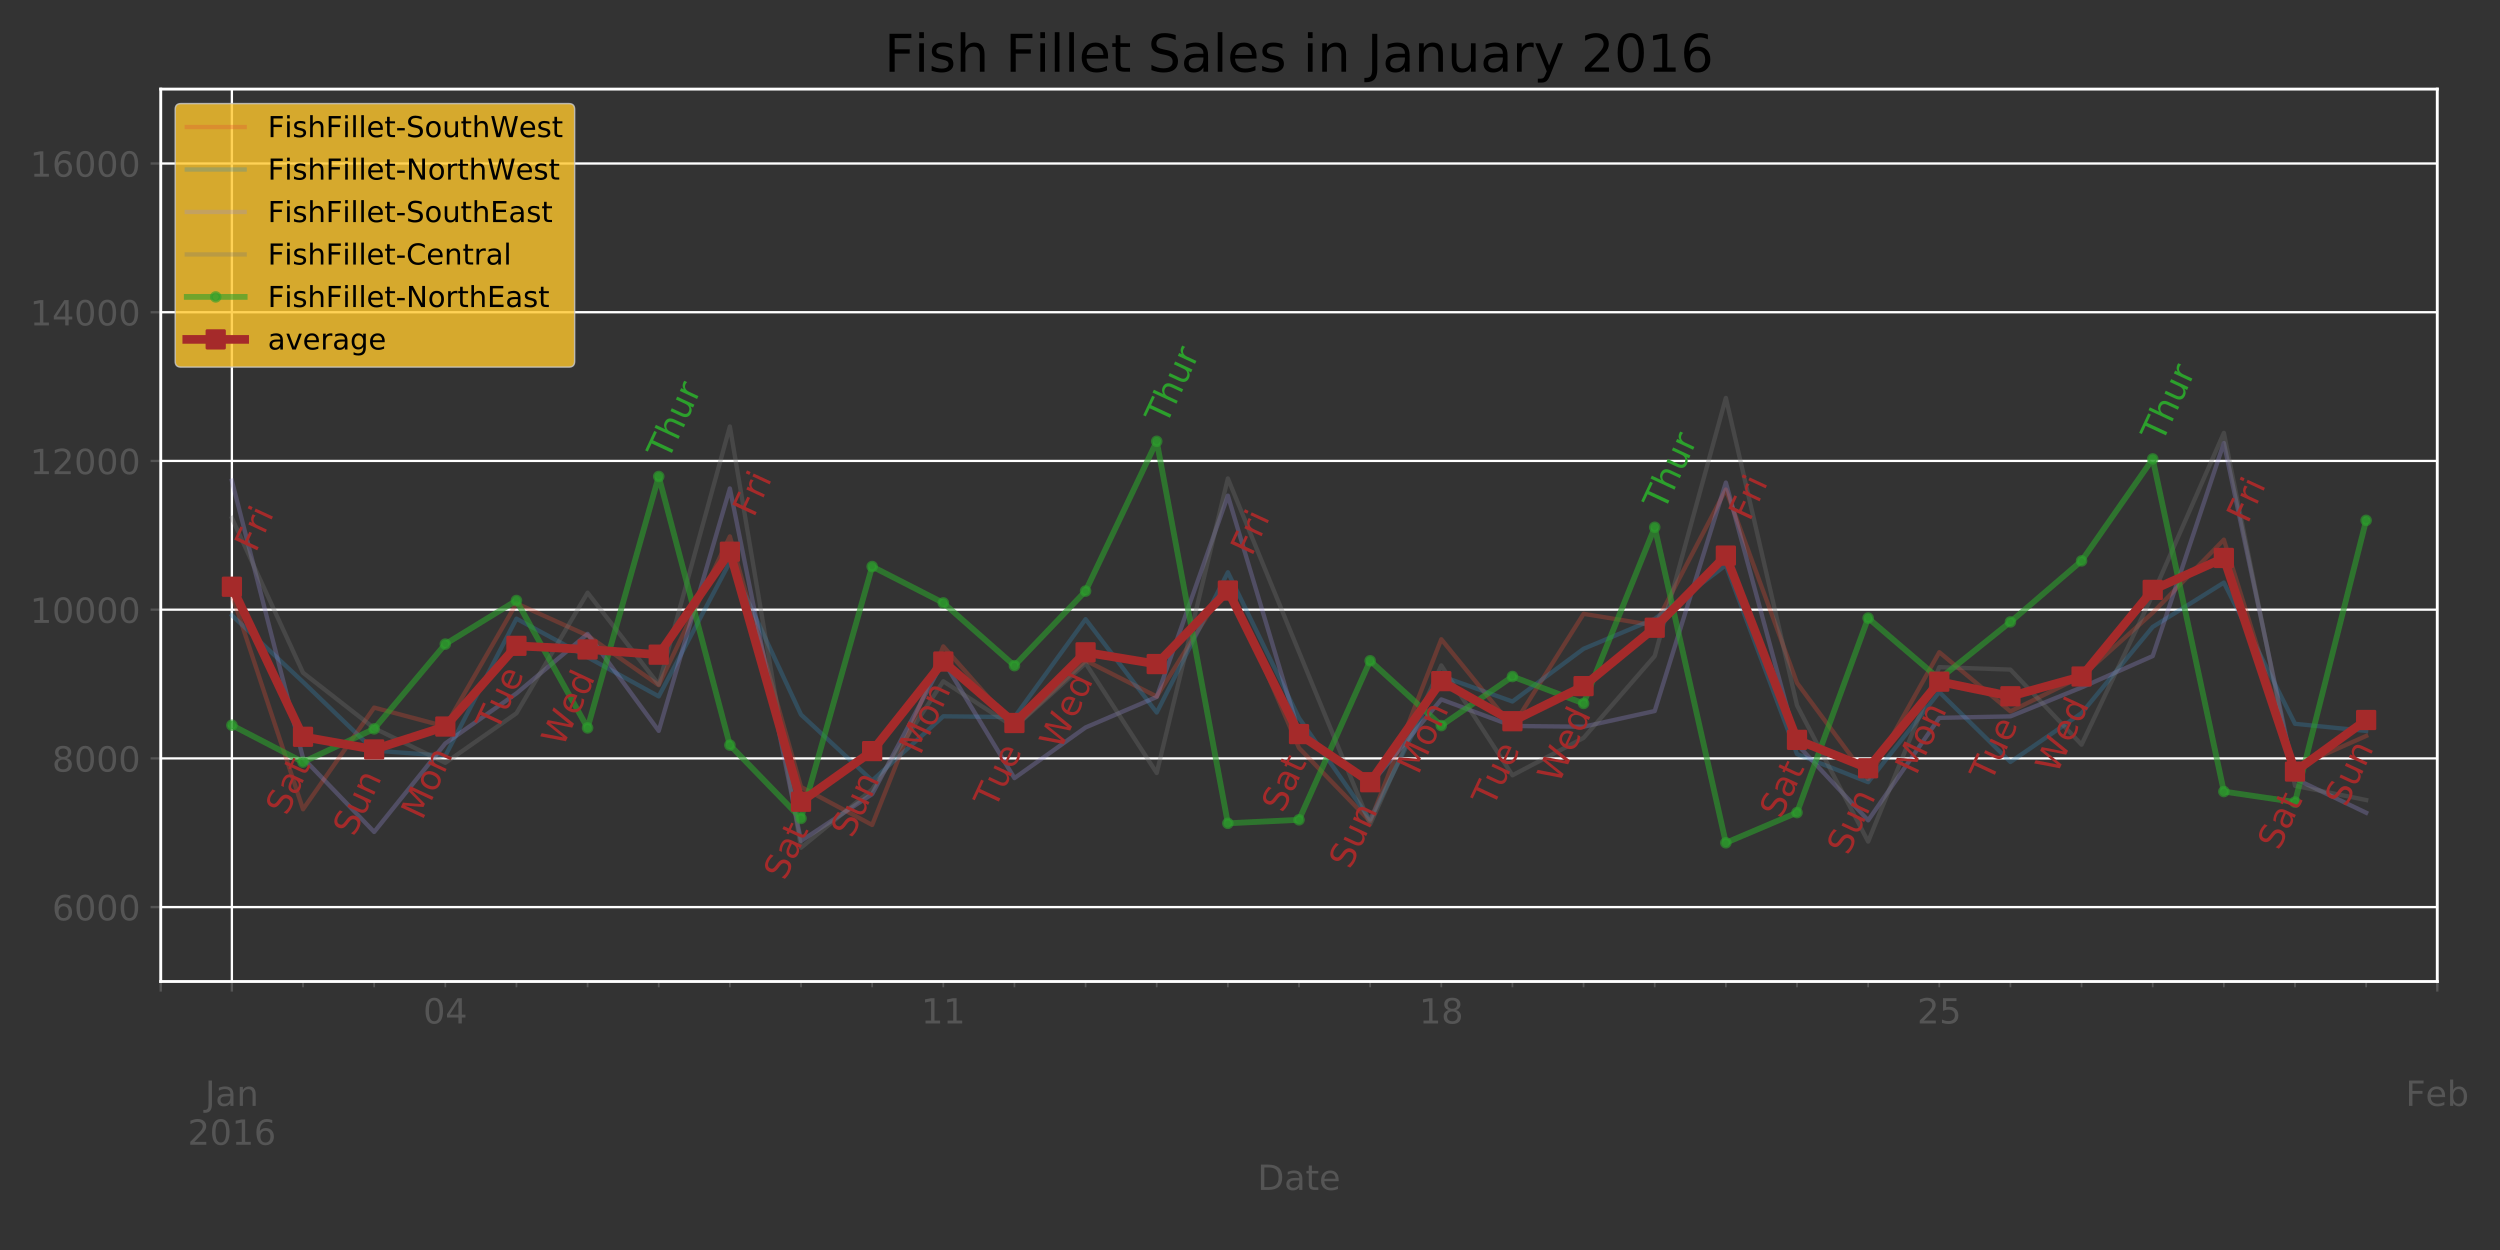 <?xml version="1.0" encoding="utf-8" standalone="no"?>
<!DOCTYPE svg PUBLIC "-//W3C//DTD SVG 1.1//EN"
  "http://www.w3.org/Graphics/SVG/1.1/DTD/svg11.dtd">
<!-- Created with matplotlib (https://matplotlib.org/) -->
<svg height="432pt" version="1.1" viewBox="0 0 864 432" width="864pt" xmlns="http://www.w3.org/2000/svg" xmlns:xlink="http://www.w3.org/1999/xlink">
 <rect x="0" y="0" width="864" height="432" fill="#333333" stroke="none"/>
 <defs>
  <style type="text/css">
*{stroke-linecap:butt;stroke-linejoin:round;}
  </style>
 </defs>
 <g id="figure_1">
  <g id="patch_1">
   <path d="M 0 432 
L 864 432 
L 864 0 
L 0 0 
z
" style="fill:none;"/>
  </g>
  <g id="axes_1">
   <g id="patch_2">
    <path d="M 55.55 339.2 
L 842.325 339.2 
L 842.325 30.8 
L 55.55 30.8 
z
" style="fill:none;"/>
   </g>
   <g id="matplotlib.axis_1">
    <g id="xtick_1">
     <g id="line2d_1">
      <path clip-path="url(#pb447c8bdda)" d="M 55.55 339.2 
L 55.55 30.8 
" style="fill:none;stroke:#ffffff;stroke-linecap:square;stroke-width:0.8;"/>
     </g>
     <g id="line2d_2">
      <defs>
       <path d="M 0 0 
L 0 3.5 
" id="m566976d4f7" style="stroke:#555555;stroke-width:0.8;"/>
      </defs>
      <g>
       <use style="fill:#555555;stroke:#555555;stroke-width:0.8;" x="55.55" xlink:href="#m566976d4f7" y="339.2"/>
      </g>
     </g>
    </g>
    <g id="xtick_2">
     <g id="line2d_3">
      <path clip-path="url(#pb447c8bdda)" d="M 80.137 339.2 
L 80.137 30.8 
" style="fill:none;stroke:#ffffff;stroke-linecap:square;stroke-width:0.8;"/>
     </g>
     <g id="line2d_4">
      <g>
       <use style="fill:#555555;stroke:#555555;stroke-width:0.8;" x="80.137" xlink:href="#m566976d4f7" y="339.2"/>
      </g>
     </g>
     <g id="text_1">
      <!--  -->
      <g style="fill:#555555;" transform="translate(80.137 355.318)scale(0.12 -0.12)"/>
      <!--  -->
      <g style="fill:#555555;" transform="translate(80.137 368.755)scale(0.12 -0.12)"/>
      <!-- Jan -->
      <defs>
       <path d="M 9.812 72.906 
L 19.672 72.906 
L 19.672 5.078 
Q 19.672 -8.109 14.672 -14.062 
Q 9.672 -20.016 -1.422 -20.016 
L -5.172 -20.016 
L -5.172 -11.719 
L -2.094 -11.719 
Q 4.438 -11.719 7.125 -8.047 
Q 9.812 -4.391 9.812 5.078 
z
" id="DejaVuSans-74"/>
       <path d="M 34.281 27.484 
Q 23.391 27.484 19.188 25 
Q 14.984 22.516 14.984 16.5 
Q 14.984 11.719 18.141 8.906 
Q 21.297 6.109 26.703 6.109 
Q 34.188 6.109 38.703 11.406 
Q 43.219 16.703 43.219 25.484 
L 43.219 27.484 
z
M 52.203 31.203 
L 52.203 0 
L 43.219 0 
L 43.219 8.297 
Q 40.141 3.328 35.547 0.953 
Q 30.953 -1.422 24.312 -1.422 
Q 15.922 -1.422 10.953 3.297 
Q 6 8.016 6 15.922 
Q 6 25.141 12.172 29.828 
Q 18.359 34.516 30.609 34.516 
L 43.219 34.516 
L 43.219 35.406 
Q 43.219 41.609 39.141 45 
Q 35.062 48.391 27.688 48.391 
Q 23 48.391 18.547 47.266 
Q 14.109 46.141 10.016 43.891 
L 10.016 52.203 
Q 14.938 54.109 19.578 55.047 
Q 24.219 56 28.609 56 
Q 40.484 56 46.344 49.844 
Q 52.203 43.703 52.203 31.203 
z
" id="DejaVuSans-97"/>
       <path d="M 54.891 33.016 
L 54.891 0 
L 45.906 0 
L 45.906 32.719 
Q 45.906 40.484 42.875 44.328 
Q 39.844 48.188 33.797 48.188 
Q 26.516 48.188 22.312 43.547 
Q 18.109 38.922 18.109 30.906 
L 18.109 0 
L 9.078 0 
L 9.078 54.688 
L 18.109 54.688 
L 18.109 46.188 
Q 21.344 51.125 25.703 53.562 
Q 30.078 56 35.797 56 
Q 45.219 56 50.047 50.172 
Q 54.891 44.344 54.891 33.016 
z
" id="DejaVuSans-110"/>
      </defs>
      <g style="fill:#555555;" transform="translate(70.887 382.193)scale(0.12 -0.12)">
       <use xlink:href="#DejaVuSans-74"/>
       <use x="29.492" xlink:href="#DejaVuSans-97"/>
       <use x="90.771" xlink:href="#DejaVuSans-110"/>
      </g>
      <!-- 2016 -->
      <defs>
       <path d="M 19.188 8.297 
L 53.609 8.297 
L 53.609 0 
L 7.328 0 
L 7.328 8.297 
Q 12.938 14.109 22.625 23.891 
Q 32.328 33.688 34.812 36.531 
Q 39.547 41.844 41.422 45.531 
Q 43.312 49.219 43.312 52.781 
Q 43.312 58.594 39.234 62.25 
Q 35.156 65.922 28.609 65.922 
Q 23.969 65.922 18.812 64.312 
Q 13.672 62.703 7.812 59.422 
L 7.812 69.391 
Q 13.766 71.781 18.938 73 
Q 24.125 74.219 28.422 74.219 
Q 39.75 74.219 46.484 68.547 
Q 53.219 62.891 53.219 53.422 
Q 53.219 48.922 51.531 44.891 
Q 49.859 40.875 45.406 35.406 
Q 44.188 33.984 37.641 27.219 
Q 31.109 20.453 19.188 8.297 
z
" id="DejaVuSans-50"/>
       <path d="M 31.781 66.406 
Q 24.172 66.406 20.328 58.906 
Q 16.5 51.422 16.5 36.375 
Q 16.5 21.391 20.328 13.891 
Q 24.172 6.391 31.781 6.391 
Q 39.453 6.391 43.281 13.891 
Q 47.125 21.391 47.125 36.375 
Q 47.125 51.422 43.281 58.906 
Q 39.453 66.406 31.781 66.406 
z
M 31.781 74.219 
Q 44.047 74.219 50.516 64.516 
Q 56.984 54.828 56.984 36.375 
Q 56.984 17.969 50.516 8.266 
Q 44.047 -1.422 31.781 -1.422 
Q 19.531 -1.422 13.062 8.266 
Q 6.594 17.969 6.594 36.375 
Q 6.594 54.828 13.062 64.516 
Q 19.531 74.219 31.781 74.219 
z
" id="DejaVuSans-48"/>
       <path d="M 12.406 8.297 
L 28.516 8.297 
L 28.516 63.922 
L 10.984 60.406 
L 10.984 69.391 
L 28.422 72.906 
L 38.281 72.906 
L 38.281 8.297 
L 54.391 8.297 
L 54.391 0 
L 12.406 0 
z
" id="DejaVuSans-49"/>
       <path d="M 33.016 40.375 
Q 26.375 40.375 22.484 35.828 
Q 18.609 31.297 18.609 23.391 
Q 18.609 15.531 22.484 10.953 
Q 26.375 6.391 33.016 6.391 
Q 39.656 6.391 43.531 10.953 
Q 47.406 15.531 47.406 23.391 
Q 47.406 31.297 43.531 35.828 
Q 39.656 40.375 33.016 40.375 
z
M 52.594 71.297 
L 52.594 62.312 
Q 48.875 64.062 45.094 64.984 
Q 41.312 65.922 37.594 65.922 
Q 27.828 65.922 22.672 59.328 
Q 17.531 52.734 16.797 39.406 
Q 19.672 43.656 24.016 45.922 
Q 28.375 48.188 33.594 48.188 
Q 44.578 48.188 50.953 41.516 
Q 57.328 34.859 57.328 23.391 
Q 57.328 12.156 50.688 5.359 
Q 44.047 -1.422 33.016 -1.422 
Q 20.359 -1.422 13.672 8.266 
Q 6.984 17.969 6.984 36.375 
Q 6.984 53.656 15.188 63.938 
Q 23.391 74.219 37.203 74.219 
Q 40.922 74.219 44.703 73.484 
Q 48.484 72.75 52.594 71.297 
z
" id="DejaVuSans-54"/>
      </defs>
      <g style="fill:#555555;" transform="translate(64.867 395.63)scale(0.12 -0.12)">
       <use xlink:href="#DejaVuSans-50"/>
       <use x="63.623" xlink:href="#DejaVuSans-48"/>
       <use x="127.246" xlink:href="#DejaVuSans-49"/>
       <use x="190.869" xlink:href="#DejaVuSans-54"/>
      </g>
     </g>
    </g>
    <g id="xtick_3">
     <g id="line2d_5">
      <path clip-path="url(#pb447c8bdda)" d="M 842.325 339.2 
L 842.325 30.8 
" style="fill:none;stroke:#ffffff;stroke-linecap:square;stroke-width:0.8;"/>
     </g>
     <g id="line2d_6">
      <g>
       <use style="fill:#555555;stroke:#555555;stroke-width:0.8;" x="842.325" xlink:href="#m566976d4f7" y="339.2"/>
      </g>
     </g>
     <g id="text_2">
      <!--  -->
      <g style="fill:#555555;" transform="translate(842.325 355.318)scale(0.12 -0.12)"/>
      <!--  -->
      <g style="fill:#555555;" transform="translate(842.325 368.755)scale(0.12 -0.12)"/>
      <!-- Feb -->
      <defs>
       <path d="M 9.812 72.906 
L 51.703 72.906 
L 51.703 64.594 
L 19.672 64.594 
L 19.672 43.109 
L 48.578 43.109 
L 48.578 34.812 
L 19.672 34.812 
L 19.672 0 
L 9.812 0 
z
" id="DejaVuSans-70"/>
       <path d="M 56.203 29.594 
L 56.203 25.203 
L 14.891 25.203 
Q 15.484 15.922 20.484 11.062 
Q 25.484 6.203 34.422 6.203 
Q 39.594 6.203 44.453 7.469 
Q 49.312 8.734 54.109 11.281 
L 54.109 2.781 
Q 49.266 0.734 44.188 -0.344 
Q 39.109 -1.422 33.891 -1.422 
Q 20.797 -1.422 13.156 6.188 
Q 5.516 13.812 5.516 26.812 
Q 5.516 40.234 12.766 48.109 
Q 20.016 56 32.328 56 
Q 43.359 56 49.781 48.891 
Q 56.203 41.797 56.203 29.594 
z
M 47.219 32.234 
Q 47.125 39.594 43.094 43.984 
Q 39.062 48.391 32.422 48.391 
Q 24.906 48.391 20.391 44.141 
Q 15.875 39.891 15.188 32.172 
z
" id="DejaVuSans-101"/>
       <path d="M 48.688 27.297 
Q 48.688 37.203 44.609 42.844 
Q 40.531 48.484 33.406 48.484 
Q 26.266 48.484 22.188 42.844 
Q 18.109 37.203 18.109 27.297 
Q 18.109 17.391 22.188 11.75 
Q 26.266 6.109 33.406 6.109 
Q 40.531 6.109 44.609 11.75 
Q 48.688 17.391 48.688 27.297 
z
M 18.109 46.391 
Q 20.953 51.266 25.266 53.625 
Q 29.594 56 35.594 56 
Q 45.562 56 51.781 48.094 
Q 58.016 40.188 58.016 27.297 
Q 58.016 14.406 51.781 6.484 
Q 45.562 -1.422 35.594 -1.422 
Q 29.594 -1.422 25.266 0.953 
Q 20.953 3.328 18.109 8.203 
L 18.109 0 
L 9.078 0 
L 9.078 75.984 
L 18.109 75.984 
z
" id="DejaVuSans-98"/>
      </defs>
      <g style="fill:#555555;" transform="translate(831.378 382.193)scale(0.12 -0.12)">
       <use xlink:href="#DejaVuSans-70"/>
       <use x="57.441" xlink:href="#DejaVuSans-101"/>
       <use x="118.965" xlink:href="#DejaVuSans-98"/>
      </g>
     </g>
    </g>
    <g id="xtick_4">
     <g id="line2d_7">
      <defs>
       <path d="M 0 0 
L 0 2 
" id="mac61bbbc20" style="stroke:#555555;stroke-width:0.6;"/>
      </defs>
      <g>
       <use style="fill:#555555;stroke:#555555;stroke-width:0.6;" x="55.55" xlink:href="#mac61bbbc20" y="339.2"/>
      </g>
     </g>
    </g>
    <g id="xtick_5">
     <g id="line2d_8">
      <g>
       <use style="fill:#555555;stroke:#555555;stroke-width:0.6;" x="80.137" xlink:href="#mac61bbbc20" y="339.2"/>
      </g>
     </g>
    </g>
    <g id="xtick_6">
     <g id="line2d_9">
      <g>
       <use style="fill:#555555;stroke:#555555;stroke-width:0.6;" x="104.723" xlink:href="#mac61bbbc20" y="339.2"/>
      </g>
     </g>
    </g>
    <g id="xtick_7">
     <g id="line2d_10">
      <g>
       <use style="fill:#555555;stroke:#555555;stroke-width:0.6;" x="129.31" xlink:href="#mac61bbbc20" y="339.2"/>
      </g>
     </g>
    </g>
    <g id="xtick_8">
     <g id="line2d_11">
      <g>
       <use style="fill:#555555;stroke:#555555;stroke-width:0.6;" x="153.897" xlink:href="#mac61bbbc20" y="339.2"/>
      </g>
     </g>
     <g id="text_3">
      <!-- 04 -->
      <defs>
       <path d="M 37.797 64.312 
L 12.891 25.391 
L 37.797 25.391 
z
M 35.203 72.906 
L 47.609 72.906 
L 47.609 25.391 
L 58.016 25.391 
L 58.016 17.188 
L 47.609 17.188 
L 47.609 0 
L 37.797 0 
L 37.797 17.188 
L 4.891 17.188 
L 4.891 26.703 
z
" id="DejaVuSans-52"/>
      </defs>
      <g style="fill:#555555;" transform="translate(146.262 353.718)scale(0.12 -0.12)">
       <use xlink:href="#DejaVuSans-48"/>
       <use x="63.623" xlink:href="#DejaVuSans-52"/>
      </g>
     </g>
    </g>
    <g id="xtick_9">
     <g id="line2d_12">
      <g>
       <use style="fill:#555555;stroke:#555555;stroke-width:0.6;" x="178.484" xlink:href="#mac61bbbc20" y="339.2"/>
      </g>
     </g>
    </g>
    <g id="xtick_10">
     <g id="line2d_13">
      <g>
       <use style="fill:#555555;stroke:#555555;stroke-width:0.6;" x="203.07" xlink:href="#mac61bbbc20" y="339.2"/>
      </g>
     </g>
    </g>
    <g id="xtick_11">
     <g id="line2d_14">
      <g>
       <use style="fill:#555555;stroke:#555555;stroke-width:0.6;" x="227.657" xlink:href="#mac61bbbc20" y="339.2"/>
      </g>
     </g>
    </g>
    <g id="xtick_12">
     <g id="line2d_15">
      <g>
       <use style="fill:#555555;stroke:#555555;stroke-width:0.6;" x="252.244" xlink:href="#mac61bbbc20" y="339.2"/>
      </g>
     </g>
    </g>
    <g id="xtick_13">
     <g id="line2d_16">
      <g>
       <use style="fill:#555555;stroke:#555555;stroke-width:0.6;" x="276.83" xlink:href="#mac61bbbc20" y="339.2"/>
      </g>
     </g>
    </g>
    <g id="xtick_14">
     <g id="line2d_17">
      <g>
       <use style="fill:#555555;stroke:#555555;stroke-width:0.6;" x="301.417" xlink:href="#mac61bbbc20" y="339.2"/>
      </g>
     </g>
    </g>
    <g id="xtick_15">
     <g id="line2d_18">
      <g>
       <use style="fill:#555555;stroke:#555555;stroke-width:0.6;" x="326.004" xlink:href="#mac61bbbc20" y="339.2"/>
      </g>
     </g>
     <g id="text_4">
      <!-- 11 -->
      <g style="fill:#555555;" transform="translate(318.369 353.718)scale(0.12 -0.12)">
       <use xlink:href="#DejaVuSans-49"/>
       <use x="63.623" xlink:href="#DejaVuSans-49"/>
      </g>
     </g>
    </g>
    <g id="xtick_16">
     <g id="line2d_19">
      <g>
       <use style="fill:#555555;stroke:#555555;stroke-width:0.6;" x="350.591" xlink:href="#mac61bbbc20" y="339.2"/>
      </g>
     </g>
    </g>
    <g id="xtick_17">
     <g id="line2d_20">
      <g>
       <use style="fill:#555555;stroke:#555555;stroke-width:0.6;" x="375.177" xlink:href="#mac61bbbc20" y="339.2"/>
      </g>
     </g>
    </g>
    <g id="xtick_18">
     <g id="line2d_21">
      <g>
       <use style="fill:#555555;stroke:#555555;stroke-width:0.6;" x="399.764" xlink:href="#mac61bbbc20" y="339.2"/>
      </g>
     </g>
    </g>
    <g id="xtick_19">
     <g id="line2d_22">
      <g>
       <use style="fill:#555555;stroke:#555555;stroke-width:0.6;" x="424.351" xlink:href="#mac61bbbc20" y="339.2"/>
      </g>
     </g>
    </g>
    <g id="xtick_20">
     <g id="line2d_23">
      <g>
       <use style="fill:#555555;stroke:#555555;stroke-width:0.6;" x="448.938" xlink:href="#mac61bbbc20" y="339.2"/>
      </g>
     </g>
    </g>
    <g id="xtick_21">
     <g id="line2d_24">
      <g>
       <use style="fill:#555555;stroke:#555555;stroke-width:0.6;" x="473.524" xlink:href="#mac61bbbc20" y="339.2"/>
      </g>
     </g>
    </g>
    <g id="xtick_22">
     <g id="line2d_25">
      <g>
       <use style="fill:#555555;stroke:#555555;stroke-width:0.6;" x="498.111" xlink:href="#mac61bbbc20" y="339.2"/>
      </g>
     </g>
     <g id="text_5">
      <!-- 18 -->
      <defs>
       <path d="M 31.781 34.625 
Q 24.75 34.625 20.719 30.859 
Q 16.703 27.094 16.703 20.516 
Q 16.703 13.922 20.719 10.156 
Q 24.75 6.391 31.781 6.391 
Q 38.812 6.391 42.859 10.172 
Q 46.922 13.969 46.922 20.516 
Q 46.922 27.094 42.891 30.859 
Q 38.875 34.625 31.781 34.625 
z
M 21.922 38.812 
Q 15.578 40.375 12.031 44.719 
Q 8.5 49.078 8.5 55.328 
Q 8.5 64.062 14.719 69.141 
Q 20.953 74.219 31.781 74.219 
Q 42.672 74.219 48.875 69.141 
Q 55.078 64.062 55.078 55.328 
Q 55.078 49.078 51.531 44.719 
Q 48 40.375 41.703 38.812 
Q 48.828 37.156 52.797 32.312 
Q 56.781 27.484 56.781 20.516 
Q 56.781 9.906 50.312 4.234 
Q 43.844 -1.422 31.781 -1.422 
Q 19.734 -1.422 13.25 4.234 
Q 6.781 9.906 6.781 20.516 
Q 6.781 27.484 10.781 32.312 
Q 14.797 37.156 21.922 38.812 
z
M 18.312 54.391 
Q 18.312 48.734 21.844 45.562 
Q 25.391 42.391 31.781 42.391 
Q 38.141 42.391 41.719 45.562 
Q 45.312 48.734 45.312 54.391 
Q 45.312 60.062 41.719 63.234 
Q 38.141 66.406 31.781 66.406 
Q 25.391 66.406 21.844 63.234 
Q 18.312 60.062 18.312 54.391 
z
" id="DejaVuSans-56"/>
      </defs>
      <g style="fill:#555555;" transform="translate(490.476 353.718)scale(0.12 -0.12)">
       <use xlink:href="#DejaVuSans-49"/>
       <use x="63.623" xlink:href="#DejaVuSans-56"/>
      </g>
     </g>
    </g>
    <g id="xtick_23">
     <g id="line2d_26">
      <g>
       <use style="fill:#555555;stroke:#555555;stroke-width:0.6;" x="522.698" xlink:href="#mac61bbbc20" y="339.2"/>
      </g>
     </g>
    </g>
    <g id="xtick_24">
     <g id="line2d_27">
      <g>
       <use style="fill:#555555;stroke:#555555;stroke-width:0.6;" x="547.284" xlink:href="#mac61bbbc20" y="339.2"/>
      </g>
     </g>
    </g>
    <g id="xtick_25">
     <g id="line2d_28">
      <g>
       <use style="fill:#555555;stroke:#555555;stroke-width:0.6;" x="571.871" xlink:href="#mac61bbbc20" y="339.2"/>
      </g>
     </g>
    </g>
    <g id="xtick_26">
     <g id="line2d_29">
      <g>
       <use style="fill:#555555;stroke:#555555;stroke-width:0.6;" x="596.458" xlink:href="#mac61bbbc20" y="339.2"/>
      </g>
     </g>
    </g>
    <g id="xtick_27">
     <g id="line2d_30">
      <g>
       <use style="fill:#555555;stroke:#555555;stroke-width:0.6;" x="621.045" xlink:href="#mac61bbbc20" y="339.2"/>
      </g>
     </g>
    </g>
    <g id="xtick_28">
     <g id="line2d_31">
      <g>
       <use style="fill:#555555;stroke:#555555;stroke-width:0.6;" x="645.631" xlink:href="#mac61bbbc20" y="339.2"/>
      </g>
     </g>
    </g>
    <g id="xtick_29">
     <g id="line2d_32">
      <g>
       <use style="fill:#555555;stroke:#555555;stroke-width:0.6;" x="670.218" xlink:href="#mac61bbbc20" y="339.2"/>
      </g>
     </g>
     <g id="text_6">
      <!-- 25 -->
      <defs>
       <path d="M 10.797 72.906 
L 49.516 72.906 
L 49.516 64.594 
L 19.828 64.594 
L 19.828 46.734 
Q 21.969 47.469 24.109 47.828 
Q 26.266 48.188 28.422 48.188 
Q 40.625 48.188 47.75 41.5 
Q 54.891 34.812 54.891 23.391 
Q 54.891 11.625 47.562 5.094 
Q 40.234 -1.422 26.906 -1.422 
Q 22.312 -1.422 17.547 -0.641 
Q 12.797 0.141 7.719 1.703 
L 7.719 11.625 
Q 12.109 9.234 16.797 8.062 
Q 21.484 6.891 26.703 6.891 
Q 35.156 6.891 40.078 11.328 
Q 45.016 15.766 45.016 23.391 
Q 45.016 31 40.078 35.438 
Q 35.156 39.891 26.703 39.891 
Q 22.75 39.891 18.812 39.016 
Q 14.891 38.141 10.797 36.281 
z
" id="DejaVuSans-53"/>
      </defs>
      <g style="fill:#555555;" transform="translate(662.583 353.718)scale(0.12 -0.12)">
       <use xlink:href="#DejaVuSans-50"/>
       <use x="63.623" xlink:href="#DejaVuSans-53"/>
      </g>
     </g>
    </g>
    <g id="xtick_30">
     <g id="line2d_33">
      <g>
       <use style="fill:#555555;stroke:#555555;stroke-width:0.6;" x="694.805" xlink:href="#mac61bbbc20" y="339.2"/>
      </g>
     </g>
    </g>
    <g id="xtick_31">
     <g id="line2d_34">
      <g>
       <use style="fill:#555555;stroke:#555555;stroke-width:0.6;" x="719.391" xlink:href="#mac61bbbc20" y="339.2"/>
      </g>
     </g>
    </g>
    <g id="xtick_32">
     <g id="line2d_35">
      <g>
       <use style="fill:#555555;stroke:#555555;stroke-width:0.6;" x="743.978" xlink:href="#mac61bbbc20" y="339.2"/>
      </g>
     </g>
    </g>
    <g id="xtick_33">
     <g id="line2d_36">
      <g>
       <use style="fill:#555555;stroke:#555555;stroke-width:0.6;" x="768.565" xlink:href="#mac61bbbc20" y="339.2"/>
      </g>
     </g>
    </g>
    <g id="xtick_34">
     <g id="line2d_37">
      <g>
       <use style="fill:#555555;stroke:#555555;stroke-width:0.6;" x="793.152" xlink:href="#mac61bbbc20" y="339.2"/>
      </g>
     </g>
    </g>
    <g id="xtick_35">
     <g id="line2d_38">
      <g>
       <use style="fill:#555555;stroke:#555555;stroke-width:0.6;" x="817.738" xlink:href="#mac61bbbc20" y="339.2"/>
      </g>
     </g>
    </g>
    <g id="xtick_36">
     <g id="line2d_39">
      <g>
       <use style="fill:#555555;stroke:#555555;stroke-width:0.6;" x="842.325" xlink:href="#mac61bbbc20" y="339.2"/>
      </g>
     </g>
    </g>
    <g id="text_7">
     <!-- Date -->
     <defs>
      <path d="M 19.672 64.797 
L 19.672 8.109 
L 31.594 8.109 
Q 46.688 8.109 53.688 14.938 
Q 60.688 21.781 60.688 36.531 
Q 60.688 51.172 53.688 57.984 
Q 46.688 64.797 31.594 64.797 
z
M 9.812 72.906 
L 30.078 72.906 
Q 51.266 72.906 61.172 64.094 
Q 71.094 55.281 71.094 36.531 
Q 71.094 17.672 61.125 8.828 
Q 51.172 0 30.078 0 
L 9.812 0 
z
" id="DejaVuSans-68"/>
      <path d="M 18.312 70.219 
L 18.312 54.688 
L 36.812 54.688 
L 36.812 47.703 
L 18.312 47.703 
L 18.312 18.016 
Q 18.312 11.328 20.141 9.422 
Q 21.969 7.516 27.594 7.516 
L 36.812 7.516 
L 36.812 0 
L 27.594 0 
Q 17.188 0 13.234 3.875 
Q 9.281 7.766 9.281 18.016 
L 9.281 47.703 
L 2.688 47.703 
L 2.688 54.688 
L 9.281 54.688 
L 9.281 70.219 
z
" id="DejaVuSans-116"/>
     </defs>
     <g style="fill:#555555;" transform="translate(434.597 411.244)scale(0.12 -0.12)">
      <use xlink:href="#DejaVuSans-68"/>
      <use x="77.002" xlink:href="#DejaVuSans-97"/>
      <use x="138.281" xlink:href="#DejaVuSans-116"/>
      <use x="177.49" xlink:href="#DejaVuSans-101"/>
     </g>
    </g>
   </g>
   <g id="matplotlib.axis_2">
    <g id="ytick_1">
     <g id="line2d_40">
      <path clip-path="url(#pb447c8bdda)" d="M 55.55 313.5 
L 842.325 313.5 
" style="fill:none;stroke:#ffffff;stroke-linecap:square;stroke-width:0.8;"/>
     </g>
     <g id="line2d_41">
      <defs>
       <path d="M 0 0 
L -3.5 0 
" id="ma7ab646934" style="stroke:#555555;stroke-width:0.8;"/>
      </defs>
      <g>
       <use style="fill:#555555;stroke:#555555;stroke-width:0.8;" x="55.55" xlink:href="#ma7ab646934" y="313.5"/>
      </g>
     </g>
     <g id="text_8">
      <!-- 6000 -->
      <g style="fill:#555555;" transform="translate(18.01 318.059)scale(0.12 -0.12)">
       <use xlink:href="#DejaVuSans-54"/>
       <use x="63.623" xlink:href="#DejaVuSans-48"/>
       <use x="127.246" xlink:href="#DejaVuSans-48"/>
       <use x="190.869" xlink:href="#DejaVuSans-48"/>
      </g>
     </g>
    </g>
    <g id="ytick_2">
     <g id="line2d_42">
      <path clip-path="url(#pb447c8bdda)" d="M 55.55 262.1 
L 842.325 262.1 
" style="fill:none;stroke:#ffffff;stroke-linecap:square;stroke-width:0.8;"/>
     </g>
     <g id="line2d_43">
      <g>
       <use style="fill:#555555;stroke:#555555;stroke-width:0.8;" x="55.55" xlink:href="#ma7ab646934" y="262.1"/>
      </g>
     </g>
     <g id="text_9">
      <!-- 8000 -->
      <g style="fill:#555555;" transform="translate(18.01 266.659)scale(0.12 -0.12)">
       <use xlink:href="#DejaVuSans-56"/>
       <use x="63.623" xlink:href="#DejaVuSans-48"/>
       <use x="127.246" xlink:href="#DejaVuSans-48"/>
       <use x="190.869" xlink:href="#DejaVuSans-48"/>
      </g>
     </g>
    </g>
    <g id="ytick_3">
     <g id="line2d_44">
      <path clip-path="url(#pb447c8bdda)" d="M 55.55 210.7 
L 842.325 210.7 
" style="fill:none;stroke:#ffffff;stroke-linecap:square;stroke-width:0.8;"/>
     </g>
     <g id="line2d_45">
      <g>
       <use style="fill:#555555;stroke:#555555;stroke-width:0.8;" x="55.55" xlink:href="#ma7ab646934" y="210.7"/>
      </g>
     </g>
     <g id="text_10">
      <!-- 10000 -->
      <g style="fill:#555555;" transform="translate(10.375 215.259)scale(0.12 -0.12)">
       <use xlink:href="#DejaVuSans-49"/>
       <use x="63.623" xlink:href="#DejaVuSans-48"/>
       <use x="127.246" xlink:href="#DejaVuSans-48"/>
       <use x="190.869" xlink:href="#DejaVuSans-48"/>
       <use x="254.492" xlink:href="#DejaVuSans-48"/>
      </g>
     </g>
    </g>
    <g id="ytick_4">
     <g id="line2d_46">
      <path clip-path="url(#pb447c8bdda)" d="M 55.55 159.3 
L 842.325 159.3 
" style="fill:none;stroke:#ffffff;stroke-linecap:square;stroke-width:0.8;"/>
     </g>
     <g id="line2d_47">
      <g>
       <use style="fill:#555555;stroke:#555555;stroke-width:0.8;" x="55.55" xlink:href="#ma7ab646934" y="159.3"/>
      </g>
     </g>
     <g id="text_11">
      <!-- 12000 -->
      <g style="fill:#555555;" transform="translate(10.375 163.859)scale(0.12 -0.12)">
       <use xlink:href="#DejaVuSans-49"/>
       <use x="63.623" xlink:href="#DejaVuSans-50"/>
       <use x="127.246" xlink:href="#DejaVuSans-48"/>
       <use x="190.869" xlink:href="#DejaVuSans-48"/>
       <use x="254.492" xlink:href="#DejaVuSans-48"/>
      </g>
     </g>
    </g>
    <g id="ytick_5">
     <g id="line2d_48">
      <path clip-path="url(#pb447c8bdda)" d="M 55.55 107.9 
L 842.325 107.9 
" style="fill:none;stroke:#ffffff;stroke-linecap:square;stroke-width:0.8;"/>
     </g>
     <g id="line2d_49">
      <g>
       <use style="fill:#555555;stroke:#555555;stroke-width:0.8;" x="55.55" xlink:href="#ma7ab646934" y="107.9"/>
      </g>
     </g>
     <g id="text_12">
      <!-- 14000 -->
      <g style="fill:#555555;" transform="translate(10.375 112.459)scale(0.12 -0.12)">
       <use xlink:href="#DejaVuSans-49"/>
       <use x="63.623" xlink:href="#DejaVuSans-52"/>
       <use x="127.246" xlink:href="#DejaVuSans-48"/>
       <use x="190.869" xlink:href="#DejaVuSans-48"/>
       <use x="254.492" xlink:href="#DejaVuSans-48"/>
      </g>
     </g>
    </g>
    <g id="ytick_6">
     <g id="line2d_50">
      <path clip-path="url(#pb447c8bdda)" d="M 55.55 56.5 
L 842.325 56.5 
" style="fill:none;stroke:#ffffff;stroke-linecap:square;stroke-width:0.8;"/>
     </g>
     <g id="line2d_51">
      <g>
       <use style="fill:#555555;stroke:#555555;stroke-width:0.8;" x="55.55" xlink:href="#ma7ab646934" y="56.5"/>
      </g>
     </g>
     <g id="text_13">
      <!-- 16000 -->
      <g style="fill:#555555;" transform="translate(10.375 61.059)scale(0.12 -0.12)">
       <use xlink:href="#DejaVuSans-49"/>
       <use x="63.623" xlink:href="#DejaVuSans-54"/>
       <use x="127.246" xlink:href="#DejaVuSans-48"/>
       <use x="190.869" xlink:href="#DejaVuSans-48"/>
       <use x="254.492" xlink:href="#DejaVuSans-48"/>
      </g>
     </g>
    </g>
   </g>
   <g id="line2d_52">
    <path clip-path="url(#pb447c8bdda)" d="M 80.137 205.457 
L 104.723 279.679 
L 129.31 244.547 
L 153.897 251.075 
L 178.484 208.516 
L 203.07 219.644 
L 227.657 236.786 
L 252.244 185.386 
L 276.83 271.969 
L 301.417 285.101 
L 326.004 223.396 
L 350.591 251.203 
L 375.177 228.279 
L 399.764 240.718 
L 424.351 201.448 
L 448.938 258.502 
L 473.524 283.894 
L 498.111 220.929 
L 522.698 251.178 
L 547.284 212.139 
L 571.871 216.174 
L 596.458 169.195 
L 621.045 236.014 
L 645.631 269.245 
L 670.218 225.4 
L 694.805 245.858 
L 719.391 233.779 
L 743.978 211.754 
L 768.565 186.516 
L 793.152 265.261 
L 817.738 254.339 
" style="fill:none;stroke:#e24a33;stroke-linecap:square;stroke-opacity:0.3;stroke-width:1.5;"/>
   </g>
   <g id="line2d_53">
    <path clip-path="url(#pb447c8bdda)" d="M 80.137 212.653 
L 104.723 235.68 
L 129.31 259.401 
L 153.897 261.226 
L 178.484 213.81 
L 203.07 227.148 
L 227.657 240.666 
L 252.244 194.278 
L 276.83 246.963 
L 301.417 269.759 
L 326.004 247.554 
L 350.591 247.837 
L 375.177 213.99 
L 399.764 246.243 
L 424.351 197.773 
L 448.938 248.145 
L 473.524 283.251 
L 498.111 233.65 
L 522.698 242.44 
L 547.284 224.218 
L 571.871 213.887 
L 596.458 195.331 
L 621.045 260.609 
L 645.631 270.324 
L 670.218 239.176 
L 694.805 263.334 
L 719.391 246.449 
L 743.978 216.662 
L 768.565 201.345 
L 793.152 250.149 
L 817.738 252.617 
" style="fill:none;stroke:#348abd;stroke-linecap:square;stroke-opacity:0.3;stroke-width:1.5;"/>
   </g>
   <g id="line2d_54">
    <path clip-path="url(#pb447c8bdda)" d="M 80.137 166.136 
L 104.723 261.971 
L 129.31 287.517 
L 153.897 256.934 
L 178.484 239.638 
L 203.07 219.078 
L 227.657 252.591 
L 252.244 168.809 
L 276.83 290.627 
L 301.417 274.436 
L 326.004 228.382 
L 350.591 268.911 
L 375.177 251.409 
L 399.764 240.872 
L 424.351 171.302 
L 448.938 253.208 
L 473.524 271.172 
L 498.111 241.72 
L 522.698 250.895 
L 547.284 251.152 
L 571.871 245.729 
L 596.458 166.779 
L 621.045 257.243 
L 645.631 283.508 
L 670.218 248.094 
L 694.805 247.579 
L 719.391 237.582 
L 743.978 226.737 
L 768.565 153.106 
L 793.152 269.116 
L 817.738 280.887 
" style="fill:none;stroke:#988ed5;stroke-linecap:square;stroke-opacity:0.3;stroke-width:1.5;"/>
   </g>
   <g id="line2d_55">
    <path clip-path="url(#pb447c8bdda)" d="M 80.137 179.038 
L 104.723 232.494 
L 129.31 251.666 
L 153.897 263.642 
L 178.484 246.5 
L 203.07 204.84 
L 227.657 236.58 
L 252.244 147.401 
L 276.83 292.966 
L 301.417 272.817 
L 326.004 235.449 
L 350.591 251.357 
L 375.177 229.23 
L 399.764 267.137 
L 424.351 165.365 
L 448.938 225.323 
L 473.524 284.922 
L 498.111 229.975 
L 522.698 267.934 
L 547.284 255.007 
L 571.871 226.737 
L 596.458 137.532 
L 621.045 243.776 
L 645.631 290.858 
L 670.218 230.566 
L 694.805 231.414 
L 719.391 257.346 
L 743.978 205.56 
L 768.565 149.611 
L 793.152 271.558 
L 817.738 276.492 
" style="fill:none;stroke:#777777;stroke-linecap:square;stroke-opacity:0.3;stroke-width:1.5;"/>
   </g>
   <g id="line2d_56">
    <path clip-path="url(#pb447c8bdda)" d="M 80.137 250.638 
L 104.723 263.385 
L 129.31 251.897 
L 153.897 222.599 
L 178.484 207.539 
L 203.07 251.563 
L 227.657 164.671 
L 252.244 257.5 
L 276.83 282.84 
L 301.417 195.794 
L 326.004 208.361 
L 350.591 230.052 
L 375.177 204.275 
L 399.764 152.515 
L 424.351 284.536 
L 448.938 283.328 
L 473.524 228.356 
L 498.111 250.766 
L 522.698 233.804 
L 547.284 243.108 
L 571.871 182.224 
L 596.458 291.269 
L 621.045 280.835 
L 645.631 213.604 
L 670.218 234.652 
L 694.805 214.94 
L 719.391 193.841 
L 743.978 158.606 
L 768.565 273.562 
L 793.152 277.186 
L 817.738 179.834 
" style="fill:none;stroke:#2ca02c;stroke-linecap:square;stroke-opacity:0.6;stroke-width:2;"/>
    <defs>
     <path d="M 0 1.5 
C 0.398 1.5 0.779 1.342 1.061 1.061 
C 1.342 0.779 1.5 0.398 1.5 0 
C 1.5 -0.398 1.342 -0.779 1.061 -1.061 
C 0.779 -1.342 0.398 -1.5 0 -1.5 
C -0.398 -1.5 -0.779 -1.342 -1.061 -1.061 
C -1.342 -0.779 -1.5 -0.398 -1.5 0 
C -1.5 0.398 -1.342 0.779 -1.061 1.061 
C -0.779 1.342 -0.398 1.5 0 1.5 
z
" id="md9b7936daf" style="stroke:#2ca02c;stroke-opacity:0.6;"/>
    </defs>
    <g clip-path="url(#pb447c8bdda)">
     <use style="fill:#2ca02c;fill-opacity:0.6;stroke:#2ca02c;stroke-opacity:0.6;" x="80.137" xlink:href="#md9b7936daf" y="250.638"/>
     <use style="fill:#2ca02c;fill-opacity:0.6;stroke:#2ca02c;stroke-opacity:0.6;" x="104.723" xlink:href="#md9b7936daf" y="263.385"/>
     <use style="fill:#2ca02c;fill-opacity:0.6;stroke:#2ca02c;stroke-opacity:0.6;" x="129.31" xlink:href="#md9b7936daf" y="251.897"/>
     <use style="fill:#2ca02c;fill-opacity:0.6;stroke:#2ca02c;stroke-opacity:0.6;" x="153.897" xlink:href="#md9b7936daf" y="222.599"/>
     <use style="fill:#2ca02c;fill-opacity:0.6;stroke:#2ca02c;stroke-opacity:0.6;" x="178.484" xlink:href="#md9b7936daf" y="207.539"/>
     <use style="fill:#2ca02c;fill-opacity:0.6;stroke:#2ca02c;stroke-opacity:0.6;" x="203.07" xlink:href="#md9b7936daf" y="251.563"/>
     <use style="fill:#2ca02c;fill-opacity:0.6;stroke:#2ca02c;stroke-opacity:0.6;" x="227.657" xlink:href="#md9b7936daf" y="164.671"/>
     <use style="fill:#2ca02c;fill-opacity:0.6;stroke:#2ca02c;stroke-opacity:0.6;" x="252.244" xlink:href="#md9b7936daf" y="257.5"/>
     <use style="fill:#2ca02c;fill-opacity:0.6;stroke:#2ca02c;stroke-opacity:0.6;" x="276.83" xlink:href="#md9b7936daf" y="282.84"/>
     <use style="fill:#2ca02c;fill-opacity:0.6;stroke:#2ca02c;stroke-opacity:0.6;" x="301.417" xlink:href="#md9b7936daf" y="195.794"/>
     <use style="fill:#2ca02c;fill-opacity:0.6;stroke:#2ca02c;stroke-opacity:0.6;" x="326.004" xlink:href="#md9b7936daf" y="208.361"/>
     <use style="fill:#2ca02c;fill-opacity:0.6;stroke:#2ca02c;stroke-opacity:0.6;" x="350.591" xlink:href="#md9b7936daf" y="230.052"/>
     <use style="fill:#2ca02c;fill-opacity:0.6;stroke:#2ca02c;stroke-opacity:0.6;" x="375.177" xlink:href="#md9b7936daf" y="204.275"/>
     <use style="fill:#2ca02c;fill-opacity:0.6;stroke:#2ca02c;stroke-opacity:0.6;" x="399.764" xlink:href="#md9b7936daf" y="152.515"/>
     <use style="fill:#2ca02c;fill-opacity:0.6;stroke:#2ca02c;stroke-opacity:0.6;" x="424.351" xlink:href="#md9b7936daf" y="284.536"/>
     <use style="fill:#2ca02c;fill-opacity:0.6;stroke:#2ca02c;stroke-opacity:0.6;" x="448.938" xlink:href="#md9b7936daf" y="283.328"/>
     <use style="fill:#2ca02c;fill-opacity:0.6;stroke:#2ca02c;stroke-opacity:0.6;" x="473.524" xlink:href="#md9b7936daf" y="228.356"/>
     <use style="fill:#2ca02c;fill-opacity:0.6;stroke:#2ca02c;stroke-opacity:0.6;" x="498.111" xlink:href="#md9b7936daf" y="250.766"/>
     <use style="fill:#2ca02c;fill-opacity:0.6;stroke:#2ca02c;stroke-opacity:0.6;" x="522.698" xlink:href="#md9b7936daf" y="233.804"/>
     <use style="fill:#2ca02c;fill-opacity:0.6;stroke:#2ca02c;stroke-opacity:0.6;" x="547.284" xlink:href="#md9b7936daf" y="243.108"/>
     <use style="fill:#2ca02c;fill-opacity:0.6;stroke:#2ca02c;stroke-opacity:0.6;" x="571.871" xlink:href="#md9b7936daf" y="182.224"/>
     <use style="fill:#2ca02c;fill-opacity:0.6;stroke:#2ca02c;stroke-opacity:0.6;" x="596.458" xlink:href="#md9b7936daf" y="291.269"/>
     <use style="fill:#2ca02c;fill-opacity:0.6;stroke:#2ca02c;stroke-opacity:0.6;" x="621.045" xlink:href="#md9b7936daf" y="280.835"/>
     <use style="fill:#2ca02c;fill-opacity:0.6;stroke:#2ca02c;stroke-opacity:0.6;" x="645.631" xlink:href="#md9b7936daf" y="213.604"/>
     <use style="fill:#2ca02c;fill-opacity:0.6;stroke:#2ca02c;stroke-opacity:0.6;" x="670.218" xlink:href="#md9b7936daf" y="234.652"/>
     <use style="fill:#2ca02c;fill-opacity:0.6;stroke:#2ca02c;stroke-opacity:0.6;" x="694.805" xlink:href="#md9b7936daf" y="214.94"/>
     <use style="fill:#2ca02c;fill-opacity:0.6;stroke:#2ca02c;stroke-opacity:0.6;" x="719.391" xlink:href="#md9b7936daf" y="193.841"/>
     <use style="fill:#2ca02c;fill-opacity:0.6;stroke:#2ca02c;stroke-opacity:0.6;" x="743.978" xlink:href="#md9b7936daf" y="158.606"/>
     <use style="fill:#2ca02c;fill-opacity:0.6;stroke:#2ca02c;stroke-opacity:0.6;" x="768.565" xlink:href="#md9b7936daf" y="273.562"/>
     <use style="fill:#2ca02c;fill-opacity:0.6;stroke:#2ca02c;stroke-opacity:0.6;" x="793.152" xlink:href="#md9b7936daf" y="277.186"/>
     <use style="fill:#2ca02c;fill-opacity:0.6;stroke:#2ca02c;stroke-opacity:0.6;" x="817.738" xlink:href="#md9b7936daf" y="179.834"/>
    </g>
   </g>
   <g id="line2d_57">
    <path clip-path="url(#pb447c8bdda)" d="M 80.137 202.784 
L 104.723 254.642 
L 129.31 259.006 
L 153.897 251.095 
L 178.484 223.2 
L 203.07 224.455 
L 227.657 226.259 
L 252.244 190.675 
L 276.83 277.073 
L 301.417 259.581 
L 326.004 228.628 
L 350.591 249.872 
L 375.177 225.436 
L 399.764 229.497 
L 424.351 204.085 
L 448.938 253.701 
L 473.524 270.319 
L 498.111 235.408 
L 522.698 249.25 
L 547.284 237.125 
L 571.871 216.95 
L 596.458 192.021 
L 621.045 255.696 
L 645.631 265.508 
L 670.218 235.578 
L 694.805 240.625 
L 719.391 233.799 
L 743.978 203.864 
L 768.565 192.828 
L 793.152 266.654 
L 817.738 248.834 
" style="fill:none;stroke:#a52a2a;stroke-linecap:square;stroke-width:3;"/>
    <defs>
     <path d="M -3 3 
L 3 3 
L 3 -3 
L -3 -3 
z
" id="mf362581b5c" style="stroke:#a52a2a;stroke-linejoin:miter;"/>
    </defs>
    <g clip-path="url(#pb447c8bdda)">
     <use style="fill:#a52a2a;stroke:#a52a2a;stroke-linejoin:miter;" x="80.137" xlink:href="#mf362581b5c" y="202.784"/>
     <use style="fill:#a52a2a;stroke:#a52a2a;stroke-linejoin:miter;" x="104.723" xlink:href="#mf362581b5c" y="254.642"/>
     <use style="fill:#a52a2a;stroke:#a52a2a;stroke-linejoin:miter;" x="129.31" xlink:href="#mf362581b5c" y="259.006"/>
     <use style="fill:#a52a2a;stroke:#a52a2a;stroke-linejoin:miter;" x="153.897" xlink:href="#mf362581b5c" y="251.095"/>
     <use style="fill:#a52a2a;stroke:#a52a2a;stroke-linejoin:miter;" x="178.484" xlink:href="#mf362581b5c" y="223.2"/>
     <use style="fill:#a52a2a;stroke:#a52a2a;stroke-linejoin:miter;" x="203.07" xlink:href="#mf362581b5c" y="224.455"/>
     <use style="fill:#a52a2a;stroke:#a52a2a;stroke-linejoin:miter;" x="227.657" xlink:href="#mf362581b5c" y="226.259"/>
     <use style="fill:#a52a2a;stroke:#a52a2a;stroke-linejoin:miter;" x="252.244" xlink:href="#mf362581b5c" y="190.675"/>
     <use style="fill:#a52a2a;stroke:#a52a2a;stroke-linejoin:miter;" x="276.83" xlink:href="#mf362581b5c" y="277.073"/>
     <use style="fill:#a52a2a;stroke:#a52a2a;stroke-linejoin:miter;" x="301.417" xlink:href="#mf362581b5c" y="259.581"/>
     <use style="fill:#a52a2a;stroke:#a52a2a;stroke-linejoin:miter;" x="326.004" xlink:href="#mf362581b5c" y="228.628"/>
     <use style="fill:#a52a2a;stroke:#a52a2a;stroke-linejoin:miter;" x="350.591" xlink:href="#mf362581b5c" y="249.872"/>
     <use style="fill:#a52a2a;stroke:#a52a2a;stroke-linejoin:miter;" x="375.177" xlink:href="#mf362581b5c" y="225.436"/>
     <use style="fill:#a52a2a;stroke:#a52a2a;stroke-linejoin:miter;" x="399.764" xlink:href="#mf362581b5c" y="229.497"/>
     <use style="fill:#a52a2a;stroke:#a52a2a;stroke-linejoin:miter;" x="424.351" xlink:href="#mf362581b5c" y="204.085"/>
     <use style="fill:#a52a2a;stroke:#a52a2a;stroke-linejoin:miter;" x="448.938" xlink:href="#mf362581b5c" y="253.701"/>
     <use style="fill:#a52a2a;stroke:#a52a2a;stroke-linejoin:miter;" x="473.524" xlink:href="#mf362581b5c" y="270.319"/>
     <use style="fill:#a52a2a;stroke:#a52a2a;stroke-linejoin:miter;" x="498.111" xlink:href="#mf362581b5c" y="235.408"/>
     <use style="fill:#a52a2a;stroke:#a52a2a;stroke-linejoin:miter;" x="522.698" xlink:href="#mf362581b5c" y="249.25"/>
     <use style="fill:#a52a2a;stroke:#a52a2a;stroke-linejoin:miter;" x="547.284" xlink:href="#mf362581b5c" y="237.125"/>
     <use style="fill:#a52a2a;stroke:#a52a2a;stroke-linejoin:miter;" x="571.871" xlink:href="#mf362581b5c" y="216.95"/>
     <use style="fill:#a52a2a;stroke:#a52a2a;stroke-linejoin:miter;" x="596.458" xlink:href="#mf362581b5c" y="192.021"/>
     <use style="fill:#a52a2a;stroke:#a52a2a;stroke-linejoin:miter;" x="621.045" xlink:href="#mf362581b5c" y="255.696"/>
     <use style="fill:#a52a2a;stroke:#a52a2a;stroke-linejoin:miter;" x="645.631" xlink:href="#mf362581b5c" y="265.508"/>
     <use style="fill:#a52a2a;stroke:#a52a2a;stroke-linejoin:miter;" x="670.218" xlink:href="#mf362581b5c" y="235.578"/>
     <use style="fill:#a52a2a;stroke:#a52a2a;stroke-linejoin:miter;" x="694.805" xlink:href="#mf362581b5c" y="240.625"/>
     <use style="fill:#a52a2a;stroke:#a52a2a;stroke-linejoin:miter;" x="719.391" xlink:href="#mf362581b5c" y="233.799"/>
     <use style="fill:#a52a2a;stroke:#a52a2a;stroke-linejoin:miter;" x="743.978" xlink:href="#mf362581b5c" y="203.864"/>
     <use style="fill:#a52a2a;stroke:#a52a2a;stroke-linejoin:miter;" x="768.565" xlink:href="#mf362581b5c" y="192.828"/>
     <use style="fill:#a52a2a;stroke:#a52a2a;stroke-linejoin:miter;" x="793.152" xlink:href="#mf362581b5c" y="266.654"/>
     <use style="fill:#a52a2a;stroke:#a52a2a;stroke-linejoin:miter;" x="817.738" xlink:href="#mf362581b5c" y="248.834"/>
    </g>
   </g>
   <g id="patch_3">
    <path d="M 55.55 339.2 
L 55.55 30.8 
" style="fill:none;stroke:#ffffff;stroke-linecap:square;stroke-linejoin:miter;"/>
   </g>
   <g id="patch_4">
    <path d="M 842.325 339.2 
L 842.325 30.8 
" style="fill:none;stroke:#ffffff;stroke-linecap:square;stroke-linejoin:miter;"/>
   </g>
   <g id="patch_5">
    <path d="M 55.55 339.2 
L 842.325 339.2 
" style="fill:none;stroke:#ffffff;stroke-linecap:square;stroke-linejoin:miter;"/>
   </g>
   <g id="patch_6">
    <path d="M 55.55 30.8 
L 842.325 30.8 
" style="fill:none;stroke:#ffffff;stroke-linecap:square;stroke-linejoin:miter;"/>
   </g>
   <g id="text_14">
    <!-- Fri -->
    <defs>
     <path d="M 41.109 46.297 
Q 39.594 47.172 37.812 47.578 
Q 36.031 48 33.891 48 
Q 26.266 48 22.188 43.047 
Q 18.109 38.094 18.109 28.812 
L 18.109 0 
L 9.078 0 
L 9.078 54.688 
L 18.109 54.688 
L 18.109 46.188 
Q 20.953 51.172 25.484 53.578 
Q 30.031 56 36.531 56 
Q 37.453 56 38.578 55.875 
Q 39.703 55.766 41.062 55.516 
z
" id="DejaVuSans-114"/>
     <path d="M 9.422 54.688 
L 18.406 54.688 
L 18.406 0 
L 9.422 0 
z
M 9.422 75.984 
L 18.406 75.984 
L 18.406 64.594 
L 9.422 64.594 
z
" id="DejaVuSans-105"/>
    </defs>
    <g style="fill:#a52a2a;" transform="translate(88.401 191.255)rotate(-65)scale(0.12 -0.12)">
     <use xlink:href="#DejaVuSans-70"/>
     <use x="57.41" xlink:href="#DejaVuSans-114"/>
     <use x="98.523" xlink:href="#DejaVuSans-105"/>
    </g>
   </g>
   <g id="text_15">
    <!-- Sat -->
    <defs>
     <path d="M 53.516 70.516 
L 53.516 60.891 
Q 47.906 63.578 42.922 64.891 
Q 37.938 66.219 33.297 66.219 
Q 25.25 66.219 20.875 63.094 
Q 16.5 59.969 16.5 54.203 
Q 16.5 49.359 19.406 46.891 
Q 22.312 44.438 30.422 42.922 
L 36.375 41.703 
Q 47.406 39.594 52.656 34.297 
Q 57.906 29 57.906 20.125 
Q 57.906 9.516 50.797 4.047 
Q 43.703 -1.422 29.984 -1.422 
Q 24.812 -1.422 18.969 -0.25 
Q 13.141 0.922 6.891 3.219 
L 6.891 13.375 
Q 12.891 10.016 18.656 8.297 
Q 24.422 6.594 29.984 6.594 
Q 38.422 6.594 43.016 9.906 
Q 47.609 13.234 47.609 19.391 
Q 47.609 24.75 44.312 27.781 
Q 41.016 30.812 33.5 32.328 
L 27.484 33.5 
Q 16.453 35.688 11.516 40.375 
Q 6.594 45.062 6.594 53.422 
Q 6.594 63.094 13.406 68.656 
Q 20.219 74.219 32.172 74.219 
Q 37.312 74.219 42.625 73.281 
Q 47.953 72.359 53.516 70.516 
z
" id="DejaVuSans-83"/>
    </defs>
    <g style="fill:#a52a2a;" transform="translate(99.146 282.21)rotate(-65)scale(0.12 -0.12)">
     <use xlink:href="#DejaVuSans-83"/>
     <use x="63.477" xlink:href="#DejaVuSans-97"/>
     <use x="124.756" xlink:href="#DejaVuSans-116"/>
    </g>
   </g>
   <g id="text_16">
    <!-- Sun -->
    <defs>
     <path d="M 8.5 21.578 
L 8.5 54.688 
L 17.484 54.688 
L 17.484 21.922 
Q 17.484 14.156 20.5 10.266 
Q 23.531 6.391 29.594 6.391 
Q 36.859 6.391 41.078 11.031 
Q 45.312 15.672 45.312 23.688 
L 45.312 54.688 
L 54.297 54.688 
L 54.297 0 
L 45.312 0 
L 45.312 8.406 
Q 42.047 3.422 37.719 1 
Q 33.406 -1.422 27.688 -1.422 
Q 18.266 -1.422 13.375 4.438 
Q 8.5 10.297 8.5 21.578 
z
M 31.109 56 
z
" id="DejaVuSans-117"/>
    </defs>
    <g style="fill:#a52a2a;" transform="translate(122.401 289.43)rotate(-65)scale(0.12 -0.12)">
     <use xlink:href="#DejaVuSans-83"/>
     <use x="63.477" xlink:href="#DejaVuSans-117"/>
     <use x="126.855" xlink:href="#DejaVuSans-110"/>
    </g>
   </g>
   <g id="text_17">
    <!-- Mon -->
    <defs>
     <path d="M 9.812 72.906 
L 24.516 72.906 
L 43.109 23.297 
L 61.812 72.906 
L 76.516 72.906 
L 76.516 0 
L 66.891 0 
L 66.891 64.016 
L 48.094 14.016 
L 38.188 14.016 
L 19.391 64.016 
L 19.391 0 
L 9.812 0 
z
" id="DejaVuSans-77"/>
     <path d="M 30.609 48.391 
Q 23.391 48.391 19.188 42.75 
Q 14.984 37.109 14.984 27.297 
Q 14.984 17.484 19.156 11.844 
Q 23.344 6.203 30.609 6.203 
Q 37.797 6.203 41.984 11.859 
Q 46.188 17.531 46.188 27.297 
Q 46.188 37.016 41.984 42.703 
Q 37.797 48.391 30.609 48.391 
z
M 30.609 56 
Q 42.328 56 49.016 48.375 
Q 55.719 40.766 55.719 27.297 
Q 55.719 13.875 49.016 6.219 
Q 42.328 -1.422 30.609 -1.422 
Q 18.844 -1.422 12.172 6.219 
Q 5.516 13.875 5.516 27.297 
Q 5.516 40.766 12.172 48.375 
Q 18.844 56 30.609 56 
z
" id="DejaVuSans-111"/>
    </defs>
    <g style="fill:#a52a2a;" transform="translate(145.942 283.761)rotate(-65)scale(0.12 -0.12)">
     <use xlink:href="#DejaVuSans-77"/>
     <use x="86.279" xlink:href="#DejaVuSans-111"/>
     <use x="147.461" xlink:href="#DejaVuSans-110"/>
    </g>
   </g>
   <g id="text_18">
    <!-- Tue -->
    <defs>
     <path d="M -0.297 72.906 
L 61.375 72.906 
L 61.375 64.594 
L 35.5 64.594 
L 35.5 0 
L 25.594 0 
L 25.594 64.594 
L -0.297 64.594 
z
" id="DejaVuSans-84"/>
    </defs>
    <g style="fill:#a52a2a;" transform="translate(171.802 253.137)rotate(-65)scale(0.12 -0.12)">
     <use xlink:href="#DejaVuSans-84"/>
     <use x="60.85" xlink:href="#DejaVuSans-117"/>
     <use x="124.229" xlink:href="#DejaVuSans-101"/>
    </g>
   </g>
   <g id="text_19">
    <!-- Wed -->
    <defs>
     <path d="M 3.328 72.906 
L 13.281 72.906 
L 28.609 11.281 
L 43.891 72.906 
L 54.984 72.906 
L 70.312 11.281 
L 85.594 72.906 
L 95.609 72.906 
L 77.297 0 
L 64.891 0 
L 49.516 63.281 
L 33.984 0 
L 21.578 0 
z
" id="DejaVuSans-87"/>
     <path d="M 45.406 46.391 
L 45.406 75.984 
L 54.391 75.984 
L 54.391 0 
L 45.406 0 
L 45.406 8.203 
Q 42.578 3.328 38.25 0.953 
Q 33.938 -1.422 27.875 -1.422 
Q 17.969 -1.422 11.734 6.484 
Q 5.516 14.406 5.516 27.297 
Q 5.516 40.188 11.734 48.094 
Q 17.969 56 27.875 56 
Q 33.938 56 38.25 53.625 
Q 42.578 51.266 45.406 46.391 
z
M 14.797 27.297 
Q 14.797 17.391 18.875 11.75 
Q 22.953 6.109 30.078 6.109 
Q 37.203 6.109 41.297 11.75 
Q 45.406 17.391 45.406 27.297 
Q 45.406 37.203 41.297 42.844 
Q 37.203 48.484 30.078 48.484 
Q 22.953 48.484 18.875 42.844 
Q 14.797 37.203 14.797 27.297 
z
" id="DejaVuSans-100"/>
    </defs>
    <g style="fill:#a52a2a;" transform="translate(194.458 258.531)rotate(-65)scale(0.12 -0.12)">
     <use xlink:href="#DejaVuSans-87"/>
     <use x="98.799" xlink:href="#DejaVuSans-101"/>
     <use x="160.322" xlink:href="#DejaVuSans-100"/>
    </g>
   </g>
   <g id="text_20">
    <!-- Fri -->
    <g style="fill:#a52a2a;" transform="translate(260.508 179.146)rotate(-65)scale(0.12 -0.12)">
     <use xlink:href="#DejaVuSans-70"/>
     <use x="57.41" xlink:href="#DejaVuSans-114"/>
     <use x="98.523" xlink:href="#DejaVuSans-105"/>
    </g>
   </g>
   <g id="text_21">
    <!-- Sat -->
    <g style="fill:#a52a2a;" transform="translate(271.253 304.641)rotate(-65)scale(0.12 -0.12)">
     <use xlink:href="#DejaVuSans-83"/>
     <use x="63.477" xlink:href="#DejaVuSans-97"/>
     <use x="124.756" xlink:href="#DejaVuSans-116"/>
    </g>
   </g>
   <g id="text_22">
    <!-- Sun -->
    <g style="fill:#a52a2a;" transform="translate(294.508 290.006)rotate(-65)scale(0.12 -0.12)">
     <use xlink:href="#DejaVuSans-83"/>
     <use x="63.477" xlink:href="#DejaVuSans-117"/>
     <use x="126.855" xlink:href="#DejaVuSans-110"/>
    </g>
   </g>
   <g id="text_23">
    <!-- Mon -->
    <g style="fill:#a52a2a;" transform="translate(318.049 261.294)rotate(-65)scale(0.12 -0.12)">
     <use xlink:href="#DejaVuSans-77"/>
     <use x="86.279" xlink:href="#DejaVuSans-111"/>
     <use x="147.461" xlink:href="#DejaVuSans-110"/>
    </g>
   </g>
   <g id="text_24">
    <!-- Tue -->
    <g style="fill:#a52a2a;" transform="translate(343.909 279.809)rotate(-65)scale(0.12 -0.12)">
     <use xlink:href="#DejaVuSans-84"/>
     <use x="60.85" xlink:href="#DejaVuSans-117"/>
     <use x="124.229" xlink:href="#DejaVuSans-101"/>
    </g>
   </g>
   <g id="text_25">
    <!-- Wed -->
    <g style="fill:#a52a2a;" transform="translate(366.565 259.513)rotate(-65)scale(0.12 -0.12)">
     <use xlink:href="#DejaVuSans-87"/>
     <use x="98.799" xlink:href="#DejaVuSans-101"/>
     <use x="160.322" xlink:href="#DejaVuSans-100"/>
    </g>
   </g>
   <g id="text_26">
    <!-- Fri -->
    <g style="fill:#a52a2a;" transform="translate(432.615 192.556)rotate(-65)scale(0.12 -0.12)">
     <use xlink:href="#DejaVuSans-70"/>
     <use x="57.41" xlink:href="#DejaVuSans-114"/>
     <use x="98.523" xlink:href="#DejaVuSans-105"/>
    </g>
   </g>
   <g id="text_27">
    <!-- Sat -->
    <g style="fill:#a52a2a;" transform="translate(443.36 281.269)rotate(-65)scale(0.12 -0.12)">
     <use xlink:href="#DejaVuSans-83"/>
     <use x="63.477" xlink:href="#DejaVuSans-97"/>
     <use x="124.756" xlink:href="#DejaVuSans-116"/>
    </g>
   </g>
   <g id="text_28">
    <!-- Sun -->
    <g style="fill:#a52a2a;" transform="translate(466.615 300.744)rotate(-65)scale(0.12 -0.12)">
     <use xlink:href="#DejaVuSans-83"/>
     <use x="63.477" xlink:href="#DejaVuSans-117"/>
     <use x="126.855" xlink:href="#DejaVuSans-110"/>
    </g>
   </g>
   <g id="text_29">
    <!-- Mon -->
    <g style="fill:#a52a2a;" transform="translate(490.156 268.074)rotate(-65)scale(0.12 -0.12)">
     <use xlink:href="#DejaVuSans-77"/>
     <use x="86.279" xlink:href="#DejaVuSans-111"/>
     <use x="147.461" xlink:href="#DejaVuSans-110"/>
    </g>
   </g>
   <g id="text_30">
    <!-- Tue -->
    <g style="fill:#a52a2a;" transform="translate(516.016 279.187)rotate(-65)scale(0.12 -0.12)">
     <use xlink:href="#DejaVuSans-84"/>
     <use x="60.85" xlink:href="#DejaVuSans-117"/>
     <use x="124.229" xlink:href="#DejaVuSans-101"/>
    </g>
   </g>
   <g id="text_31">
    <!-- Wed -->
    <g style="fill:#a52a2a;" transform="translate(538.672 271.201)rotate(-65)scale(0.12 -0.12)">
     <use xlink:href="#DejaVuSans-87"/>
     <use x="98.799" xlink:href="#DejaVuSans-101"/>
     <use x="160.322" xlink:href="#DejaVuSans-100"/>
    </g>
   </g>
   <g id="text_32">
    <!-- Fri -->
    <g style="fill:#a52a2a;" transform="translate(604.722 180.492)rotate(-65)scale(0.12 -0.12)">
     <use xlink:href="#DejaVuSans-70"/>
     <use x="57.41" xlink:href="#DejaVuSans-114"/>
     <use x="98.523" xlink:href="#DejaVuSans-105"/>
    </g>
   </g>
   <g id="text_33">
    <!-- Sat -->
    <g style="fill:#a52a2a;" transform="translate(615.467 283.264)rotate(-65)scale(0.12 -0.12)">
     <use xlink:href="#DejaVuSans-83"/>
     <use x="63.477" xlink:href="#DejaVuSans-97"/>
     <use x="124.756" xlink:href="#DejaVuSans-116"/>
    </g>
   </g>
   <g id="text_34">
    <!-- Sun -->
    <g style="fill:#a52a2a;" transform="translate(638.722 295.932)rotate(-65)scale(0.12 -0.12)">
     <use xlink:href="#DejaVuSans-83"/>
     <use x="63.477" xlink:href="#DejaVuSans-117"/>
     <use x="126.855" xlink:href="#DejaVuSans-110"/>
    </g>
   </g>
   <g id="text_35">
    <!-- Mon -->
    <g style="fill:#a52a2a;" transform="translate(662.263 268.244)rotate(-65)scale(0.12 -0.12)">
     <use xlink:href="#DejaVuSans-77"/>
     <use x="86.279" xlink:href="#DejaVuSans-111"/>
     <use x="147.461" xlink:href="#DejaVuSans-110"/>
    </g>
   </g>
   <g id="text_36">
    <!-- Tue -->
    <g style="fill:#a52a2a;" transform="translate(688.123 270.562)rotate(-65)scale(0.12 -0.12)">
     <use xlink:href="#DejaVuSans-84"/>
     <use x="60.85" xlink:href="#DejaVuSans-117"/>
     <use x="124.229" xlink:href="#DejaVuSans-101"/>
    </g>
   </g>
   <g id="text_37">
    <!-- Wed -->
    <g style="fill:#a52a2a;" transform="translate(710.779 267.876)rotate(-65)scale(0.12 -0.12)">
     <use xlink:href="#DejaVuSans-87"/>
     <use x="98.799" xlink:href="#DejaVuSans-101"/>
     <use x="160.322" xlink:href="#DejaVuSans-100"/>
    </g>
   </g>
   <g id="text_38">
    <!-- Fri -->
    <g style="fill:#a52a2a;" transform="translate(776.829 181.299)rotate(-65)scale(0.12 -0.12)">
     <use xlink:href="#DejaVuSans-70"/>
     <use x="57.41" xlink:href="#DejaVuSans-114"/>
     <use x="98.523" xlink:href="#DejaVuSans-105"/>
    </g>
   </g>
   <g id="text_39">
    <!-- Sat -->
    <g style="fill:#a52a2a;" transform="translate(787.574 294.222)rotate(-65)scale(0.12 -0.12)">
     <use xlink:href="#DejaVuSans-83"/>
     <use x="63.477" xlink:href="#DejaVuSans-97"/>
     <use x="124.756" xlink:href="#DejaVuSans-116"/>
    </g>
   </g>
   <g id="text_40">
    <!-- Sun -->
    <g style="fill:#a52a2a;" transform="translate(810.829 279.258)rotate(-65)scale(0.12 -0.12)">
     <use xlink:href="#DejaVuSans-83"/>
     <use x="63.477" xlink:href="#DejaVuSans-117"/>
     <use x="126.855" xlink:href="#DejaVuSans-110"/>
    </g>
   </g>
   <g id="text_41">
    <!-- Thur -->
    <defs>
     <path d="M 54.891 33.016 
L 54.891 0 
L 45.906 0 
L 45.906 32.719 
Q 45.906 40.484 42.875 44.328 
Q 39.844 48.188 33.797 48.188 
Q 26.516 48.188 22.312 43.547 
Q 18.109 38.922 18.109 30.906 
L 18.109 0 
L 9.078 0 
L 9.078 75.984 
L 18.109 75.984 
L 18.109 46.188 
Q 21.344 51.125 25.703 53.562 
Q 30.078 56 35.797 56 
Q 45.219 56 50.047 50.172 
Q 54.891 44.344 54.891 33.016 
z
" id="DejaVuSans-104"/>
    </defs>
    <g style="fill:#2ca02c;" transform="translate(230.921 159.305)rotate(-65)scale(0.12 -0.12)">
     <use xlink:href="#DejaVuSans-84"/>
     <use x="61.084" xlink:href="#DejaVuSans-104"/>
     <use x="124.463" xlink:href="#DejaVuSans-117"/>
     <use x="187.842" xlink:href="#DejaVuSans-114"/>
    </g>
   </g>
   <g id="text_42">
    <!-- Thur -->
    <g style="fill:#2ca02c;" transform="translate(403.028 147.149)rotate(-65)scale(0.12 -0.12)">
     <use xlink:href="#DejaVuSans-84"/>
     <use x="61.084" xlink:href="#DejaVuSans-104"/>
     <use x="124.463" xlink:href="#DejaVuSans-117"/>
     <use x="187.842" xlink:href="#DejaVuSans-114"/>
    </g>
   </g>
   <g id="text_43">
    <!-- Thur -->
    <g style="fill:#2ca02c;" transform="translate(575.135 176.858)rotate(-65)scale(0.12 -0.12)">
     <use xlink:href="#DejaVuSans-84"/>
     <use x="61.084" xlink:href="#DejaVuSans-104"/>
     <use x="124.463" xlink:href="#DejaVuSans-117"/>
     <use x="187.842" xlink:href="#DejaVuSans-114"/>
    </g>
   </g>
   <g id="text_44">
    <!-- Thur -->
    <g style="fill:#2ca02c;" transform="translate(747.242 153.24)rotate(-65)scale(0.12 -0.12)">
     <use xlink:href="#DejaVuSans-84"/>
     <use x="61.084" xlink:href="#DejaVuSans-104"/>
     <use x="124.463" xlink:href="#DejaVuSans-117"/>
     <use x="187.842" xlink:href="#DejaVuSans-114"/>
    </g>
   </g>
   <g id="text_45">
    <!-- Fish Fillet Sales in January 2016 -->
    <defs>
     <path d="M 44.281 53.078 
L 44.281 44.578 
Q 40.484 46.531 36.375 47.5 
Q 32.281 48.484 27.875 48.484 
Q 21.188 48.484 17.844 46.438 
Q 14.5 44.391 14.5 40.281 
Q 14.5 37.156 16.891 35.375 
Q 19.281 33.594 26.516 31.984 
L 29.594 31.297 
Q 39.156 29.25 43.188 25.516 
Q 47.219 21.781 47.219 15.094 
Q 47.219 7.469 41.188 3.016 
Q 35.156 -1.422 24.609 -1.422 
Q 20.219 -1.422 15.453 -0.562 
Q 10.688 0.297 5.422 2 
L 5.422 11.281 
Q 10.406 8.688 15.234 7.391 
Q 20.062 6.109 24.812 6.109 
Q 31.156 6.109 34.562 8.281 
Q 37.984 10.453 37.984 14.406 
Q 37.984 18.062 35.516 20.016 
Q 33.062 21.969 24.703 23.781 
L 21.578 24.516 
Q 13.234 26.266 9.516 29.906 
Q 5.812 33.547 5.812 39.891 
Q 5.812 47.609 11.281 51.797 
Q 16.75 56 26.812 56 
Q 31.781 56 36.172 55.266 
Q 40.578 54.547 44.281 53.078 
z
" id="DejaVuSans-115"/>
     <path id="DejaVuSans-32"/>
     <path d="M 9.422 75.984 
L 18.406 75.984 
L 18.406 0 
L 9.422 0 
z
" id="DejaVuSans-108"/>
     <path d="M 32.172 -5.078 
Q 28.375 -14.844 24.75 -17.812 
Q 21.141 -20.797 15.094 -20.797 
L 7.906 -20.797 
L 7.906 -13.281 
L 13.188 -13.281 
Q 16.891 -13.281 18.938 -11.516 
Q 21 -9.766 23.484 -3.219 
L 25.094 0.875 
L 2.984 54.688 
L 12.5 54.688 
L 29.594 11.922 
L 46.688 54.688 
L 56.203 54.688 
z
" id="DejaVuSans-121"/>
    </defs>
    <g transform="translate(305.659 24.8)scale(0.18 -0.18)">
     <use xlink:href="#DejaVuSans-70"/>
     <use x="57.41" xlink:href="#DejaVuSans-105"/>
     <use x="85.193" xlink:href="#DejaVuSans-115"/>
     <use x="137.293" xlink:href="#DejaVuSans-104"/>
     <use x="200.672" xlink:href="#DejaVuSans-32"/>
     <use x="232.459" xlink:href="#DejaVuSans-70"/>
     <use x="289.869" xlink:href="#DejaVuSans-105"/>
     <use x="317.652" xlink:href="#DejaVuSans-108"/>
     <use x="345.436" xlink:href="#DejaVuSans-108"/>
     <use x="373.219" xlink:href="#DejaVuSans-101"/>
     <use x="434.742" xlink:href="#DejaVuSans-116"/>
     <use x="473.951" xlink:href="#DejaVuSans-32"/>
     <use x="505.738" xlink:href="#DejaVuSans-83"/>
     <use x="569.215" xlink:href="#DejaVuSans-97"/>
     <use x="630.494" xlink:href="#DejaVuSans-108"/>
     <use x="658.277" xlink:href="#DejaVuSans-101"/>
     <use x="719.801" xlink:href="#DejaVuSans-115"/>
     <use x="771.9" xlink:href="#DejaVuSans-32"/>
     <use x="803.688" xlink:href="#DejaVuSans-105"/>
     <use x="831.471" xlink:href="#DejaVuSans-110"/>
     <use x="894.85" xlink:href="#DejaVuSans-32"/>
     <use x="926.637" xlink:href="#DejaVuSans-74"/>
     <use x="956.129" xlink:href="#DejaVuSans-97"/>
     <use x="1017.408" xlink:href="#DejaVuSans-110"/>
     <use x="1080.787" xlink:href="#DejaVuSans-117"/>
     <use x="1144.166" xlink:href="#DejaVuSans-97"/>
     <use x="1205.445" xlink:href="#DejaVuSans-114"/>
     <use x="1246.559" xlink:href="#DejaVuSans-121"/>
     <use x="1305.738" xlink:href="#DejaVuSans-32"/>
     <use x="1337.525" xlink:href="#DejaVuSans-50"/>
     <use x="1401.148" xlink:href="#DejaVuSans-48"/>
     <use x="1464.771" xlink:href="#DejaVuSans-49"/>
     <use x="1528.395" xlink:href="#DejaVuSans-54"/>
    </g>
   </g>
   <g id="legend_1">
    <g id="patch_7">
     <path d="M 62.55 126.869 
L 196.597 126.869 
Q 198.597 126.869 198.597 124.869 
L 198.597 37.8 
Q 198.597 35.8 196.597 35.8 
L 62.55 35.8 
Q 60.55 35.8 60.55 37.8 
L 60.55 124.869 
Q 60.55 126.869 62.55 126.869 
z
" style="fill:#ffc72c;opacity:0.8;stroke:#cccccc;stroke-linejoin:miter;stroke-width:0.5;"/>
    </g>
    <g id="line2d_58">
     <path d="M 64.55 43.898 
L 84.55 43.898 
" style="fill:none;stroke:#e24a33;stroke-linecap:square;stroke-opacity:0.3;stroke-width:1.5;"/>
    </g>
    <g id="line2d_59"/>
    <g id="text_46">
     <!-- FishFillet-SouthWest -->
     <defs>
      <path d="M 4.891 31.391 
L 31.203 31.391 
L 31.203 23.391 
L 4.891 23.391 
z
" id="DejaVuSans-45"/>
     </defs>
     <g transform="translate(92.55 47.398)scale(0.1 -0.1)">
      <use xlink:href="#DejaVuSans-70"/>
      <use x="57.41" xlink:href="#DejaVuSans-105"/>
      <use x="85.193" xlink:href="#DejaVuSans-115"/>
      <use x="137.293" xlink:href="#DejaVuSans-104"/>
      <use x="200.672" xlink:href="#DejaVuSans-70"/>
      <use x="258.082" xlink:href="#DejaVuSans-105"/>
      <use x="285.865" xlink:href="#DejaVuSans-108"/>
      <use x="313.648" xlink:href="#DejaVuSans-108"/>
      <use x="341.432" xlink:href="#DejaVuSans-101"/>
      <use x="402.955" xlink:href="#DejaVuSans-116"/>
      <use x="442.164" xlink:href="#DejaVuSans-45"/>
      <use x="478.248" xlink:href="#DejaVuSans-83"/>
      <use x="541.725" xlink:href="#DejaVuSans-111"/>
      <use x="602.906" xlink:href="#DejaVuSans-117"/>
      <use x="666.285" xlink:href="#DejaVuSans-116"/>
      <use x="705.494" xlink:href="#DejaVuSans-104"/>
      <use x="768.873" xlink:href="#DejaVuSans-87"/>
      <use x="867.672" xlink:href="#DejaVuSans-101"/>
      <use x="929.195" xlink:href="#DejaVuSans-115"/>
      <use x="981.295" xlink:href="#DejaVuSans-116"/>
     </g>
    </g>
    <g id="line2d_60">
     <path d="M 64.55 58.577 
L 84.55 58.577 
" style="fill:none;stroke:#348abd;stroke-linecap:square;stroke-opacity:0.3;stroke-width:1.5;"/>
    </g>
    <g id="line2d_61"/>
    <g id="text_47">
     <!-- FishFillet-NorthWest -->
     <defs>
      <path d="M 9.812 72.906 
L 23.094 72.906 
L 55.422 11.922 
L 55.422 72.906 
L 64.984 72.906 
L 64.984 0 
L 51.703 0 
L 19.391 60.984 
L 19.391 0 
L 9.812 0 
z
" id="DejaVuSans-78"/>
     </defs>
     <g transform="translate(92.55 62.077)scale(0.1 -0.1)">
      <use xlink:href="#DejaVuSans-70"/>
      <use x="57.41" xlink:href="#DejaVuSans-105"/>
      <use x="85.193" xlink:href="#DejaVuSans-115"/>
      <use x="137.293" xlink:href="#DejaVuSans-104"/>
      <use x="200.672" xlink:href="#DejaVuSans-70"/>
      <use x="258.082" xlink:href="#DejaVuSans-105"/>
      <use x="285.865" xlink:href="#DejaVuSans-108"/>
      <use x="313.648" xlink:href="#DejaVuSans-108"/>
      <use x="341.432" xlink:href="#DejaVuSans-101"/>
      <use x="402.955" xlink:href="#DejaVuSans-116"/>
      <use x="442.164" xlink:href="#DejaVuSans-45"/>
      <use x="478.248" xlink:href="#DejaVuSans-78"/>
      <use x="553.053" xlink:href="#DejaVuSans-111"/>
      <use x="614.234" xlink:href="#DejaVuSans-114"/>
      <use x="655.348" xlink:href="#DejaVuSans-116"/>
      <use x="694.557" xlink:href="#DejaVuSans-104"/>
      <use x="757.936" xlink:href="#DejaVuSans-87"/>
      <use x="856.734" xlink:href="#DejaVuSans-101"/>
      <use x="918.258" xlink:href="#DejaVuSans-115"/>
      <use x="970.357" xlink:href="#DejaVuSans-116"/>
     </g>
    </g>
    <g id="line2d_62">
     <path d="M 64.55 73.255 
L 84.55 73.255 
" style="fill:none;stroke:#988ed5;stroke-linecap:square;stroke-opacity:0.3;stroke-width:1.5;"/>
    </g>
    <g id="line2d_63"/>
    <g id="text_48">
     <!-- FishFillet-SouthEast -->
     <defs>
      <path d="M 9.812 72.906 
L 55.906 72.906 
L 55.906 64.594 
L 19.672 64.594 
L 19.672 43.016 
L 54.391 43.016 
L 54.391 34.719 
L 19.672 34.719 
L 19.672 8.297 
L 56.781 8.297 
L 56.781 0 
L 9.812 0 
z
" id="DejaVuSans-69"/>
     </defs>
     <g transform="translate(92.55 76.755)scale(0.1 -0.1)">
      <use xlink:href="#DejaVuSans-70"/>
      <use x="57.41" xlink:href="#DejaVuSans-105"/>
      <use x="85.193" xlink:href="#DejaVuSans-115"/>
      <use x="137.293" xlink:href="#DejaVuSans-104"/>
      <use x="200.672" xlink:href="#DejaVuSans-70"/>
      <use x="258.082" xlink:href="#DejaVuSans-105"/>
      <use x="285.865" xlink:href="#DejaVuSans-108"/>
      <use x="313.648" xlink:href="#DejaVuSans-108"/>
      <use x="341.432" xlink:href="#DejaVuSans-101"/>
      <use x="402.955" xlink:href="#DejaVuSans-116"/>
      <use x="442.164" xlink:href="#DejaVuSans-45"/>
      <use x="478.248" xlink:href="#DejaVuSans-83"/>
      <use x="541.725" xlink:href="#DejaVuSans-111"/>
      <use x="602.906" xlink:href="#DejaVuSans-117"/>
      <use x="666.285" xlink:href="#DejaVuSans-116"/>
      <use x="705.494" xlink:href="#DejaVuSans-104"/>
      <use x="768.873" xlink:href="#DejaVuSans-69"/>
      <use x="832.057" xlink:href="#DejaVuSans-97"/>
      <use x="893.336" xlink:href="#DejaVuSans-115"/>
      <use x="945.436" xlink:href="#DejaVuSans-116"/>
     </g>
    </g>
    <g id="line2d_64">
     <path d="M 64.55 87.933 
L 84.55 87.933 
" style="fill:none;stroke:#777777;stroke-linecap:square;stroke-opacity:0.3;stroke-width:1.5;"/>
    </g>
    <g id="line2d_65"/>
    <g id="text_49">
     <!-- FishFillet-Central -->
     <defs>
      <path d="M 64.406 67.281 
L 64.406 56.891 
Q 59.422 61.531 53.781 63.812 
Q 48.141 66.109 41.797 66.109 
Q 29.297 66.109 22.656 58.469 
Q 16.016 50.828 16.016 36.375 
Q 16.016 21.969 22.656 14.328 
Q 29.297 6.688 41.797 6.688 
Q 48.141 6.688 53.781 8.984 
Q 59.422 11.281 64.406 15.922 
L 64.406 5.609 
Q 59.234 2.094 53.438 0.328 
Q 47.656 -1.422 41.219 -1.422 
Q 24.656 -1.422 15.125 8.703 
Q 5.609 18.844 5.609 36.375 
Q 5.609 53.953 15.125 64.078 
Q 24.656 74.219 41.219 74.219 
Q 47.75 74.219 53.531 72.484 
Q 59.328 70.75 64.406 67.281 
z
" id="DejaVuSans-67"/>
     </defs>
     <g transform="translate(92.55 91.433)scale(0.1 -0.1)">
      <use xlink:href="#DejaVuSans-70"/>
      <use x="57.41" xlink:href="#DejaVuSans-105"/>
      <use x="85.193" xlink:href="#DejaVuSans-115"/>
      <use x="137.293" xlink:href="#DejaVuSans-104"/>
      <use x="200.672" xlink:href="#DejaVuSans-70"/>
      <use x="258.082" xlink:href="#DejaVuSans-105"/>
      <use x="285.865" xlink:href="#DejaVuSans-108"/>
      <use x="313.648" xlink:href="#DejaVuSans-108"/>
      <use x="341.432" xlink:href="#DejaVuSans-101"/>
      <use x="402.955" xlink:href="#DejaVuSans-116"/>
      <use x="442.164" xlink:href="#DejaVuSans-45"/>
      <use x="478.248" xlink:href="#DejaVuSans-67"/>
      <use x="548.072" xlink:href="#DejaVuSans-101"/>
      <use x="609.596" xlink:href="#DejaVuSans-110"/>
      <use x="672.975" xlink:href="#DejaVuSans-116"/>
      <use x="712.184" xlink:href="#DejaVuSans-114"/>
      <use x="753.297" xlink:href="#DejaVuSans-97"/>
      <use x="814.576" xlink:href="#DejaVuSans-108"/>
     </g>
    </g>
    <g id="line2d_66">
     <path d="M 64.55 102.611 
L 84.55 102.611 
" style="fill:none;stroke:#2ca02c;stroke-linecap:square;stroke-opacity:0.6;stroke-width:2;"/>
    </g>
    <g id="line2d_67">
     <g>
      <use style="fill:#2ca02c;fill-opacity:0.6;stroke:#2ca02c;stroke-opacity:0.6;" x="74.55" xlink:href="#md9b7936daf" y="102.611"/>
     </g>
    </g>
    <g id="text_50">
     <!-- FishFillet-NorthEast -->
     <g transform="translate(92.55 106.111)scale(0.1 -0.1)">
      <use xlink:href="#DejaVuSans-70"/>
      <use x="57.41" xlink:href="#DejaVuSans-105"/>
      <use x="85.193" xlink:href="#DejaVuSans-115"/>
      <use x="137.293" xlink:href="#DejaVuSans-104"/>
      <use x="200.672" xlink:href="#DejaVuSans-70"/>
      <use x="258.082" xlink:href="#DejaVuSans-105"/>
      <use x="285.865" xlink:href="#DejaVuSans-108"/>
      <use x="313.648" xlink:href="#DejaVuSans-108"/>
      <use x="341.432" xlink:href="#DejaVuSans-101"/>
      <use x="402.955" xlink:href="#DejaVuSans-116"/>
      <use x="442.164" xlink:href="#DejaVuSans-45"/>
      <use x="478.248" xlink:href="#DejaVuSans-78"/>
      <use x="553.053" xlink:href="#DejaVuSans-111"/>
      <use x="614.234" xlink:href="#DejaVuSans-114"/>
      <use x="655.348" xlink:href="#DejaVuSans-116"/>
      <use x="694.557" xlink:href="#DejaVuSans-104"/>
      <use x="757.936" xlink:href="#DejaVuSans-69"/>
      <use x="821.119" xlink:href="#DejaVuSans-97"/>
      <use x="882.398" xlink:href="#DejaVuSans-115"/>
      <use x="934.498" xlink:href="#DejaVuSans-116"/>
     </g>
    </g>
    <g id="line2d_68">
     <path d="M 64.55 117.289 
L 84.55 117.289 
" style="fill:none;stroke:#a52a2a;stroke-linecap:square;stroke-width:3;"/>
    </g>
    <g id="line2d_69">
     <g>
      <use style="fill:#a52a2a;stroke:#a52a2a;stroke-linejoin:miter;" x="74.55" xlink:href="#mf362581b5c" y="117.289"/>
     </g>
    </g>
    <g id="text_51">
     <!-- average -->
     <defs>
      <path d="M 2.984 54.688 
L 12.5 54.688 
L 29.594 8.797 
L 46.688 54.688 
L 56.203 54.688 
L 35.688 0 
L 23.484 0 
z
" id="DejaVuSans-118"/>
      <path d="M 45.406 27.984 
Q 45.406 37.75 41.375 43.109 
Q 37.359 48.484 30.078 48.484 
Q 22.859 48.484 18.828 43.109 
Q 14.797 37.75 14.797 27.984 
Q 14.797 18.266 18.828 12.891 
Q 22.859 7.516 30.078 7.516 
Q 37.359 7.516 41.375 12.891 
Q 45.406 18.266 45.406 27.984 
z
M 54.391 6.781 
Q 54.391 -7.172 48.188 -13.984 
Q 42 -20.797 29.203 -20.797 
Q 24.469 -20.797 20.266 -20.094 
Q 16.062 -19.391 12.109 -17.922 
L 12.109 -9.188 
Q 16.062 -11.328 19.922 -12.344 
Q 23.781 -13.375 27.781 -13.375 
Q 36.625 -13.375 41.016 -8.766 
Q 45.406 -4.156 45.406 5.172 
L 45.406 9.625 
Q 42.625 4.781 38.281 2.391 
Q 33.938 0 27.875 0 
Q 17.828 0 11.672 7.656 
Q 5.516 15.328 5.516 27.984 
Q 5.516 40.672 11.672 48.328 
Q 17.828 56 27.875 56 
Q 33.938 56 38.281 53.609 
Q 42.625 51.219 45.406 46.391 
L 45.406 54.688 
L 54.391 54.688 
z
" id="DejaVuSans-103"/>
     </defs>
     <g transform="translate(92.55 120.789)scale(0.1 -0.1)">
      <use xlink:href="#DejaVuSans-97"/>
      <use x="61.279" xlink:href="#DejaVuSans-118"/>
      <use x="120.459" xlink:href="#DejaVuSans-101"/>
      <use x="181.982" xlink:href="#DejaVuSans-114"/>
      <use x="223.096" xlink:href="#DejaVuSans-97"/>
      <use x="284.375" xlink:href="#DejaVuSans-103"/>
      <use x="347.852" xlink:href="#DejaVuSans-101"/>
     </g>
    </g>
   </g>
  </g>
 </g>
 <defs>
  <clipPath id="pb447c8bdda">
   <rect height="308.4" width="786.775" x="55.55" y="30.8"/>
  </clipPath>
 </defs>
</svg>
